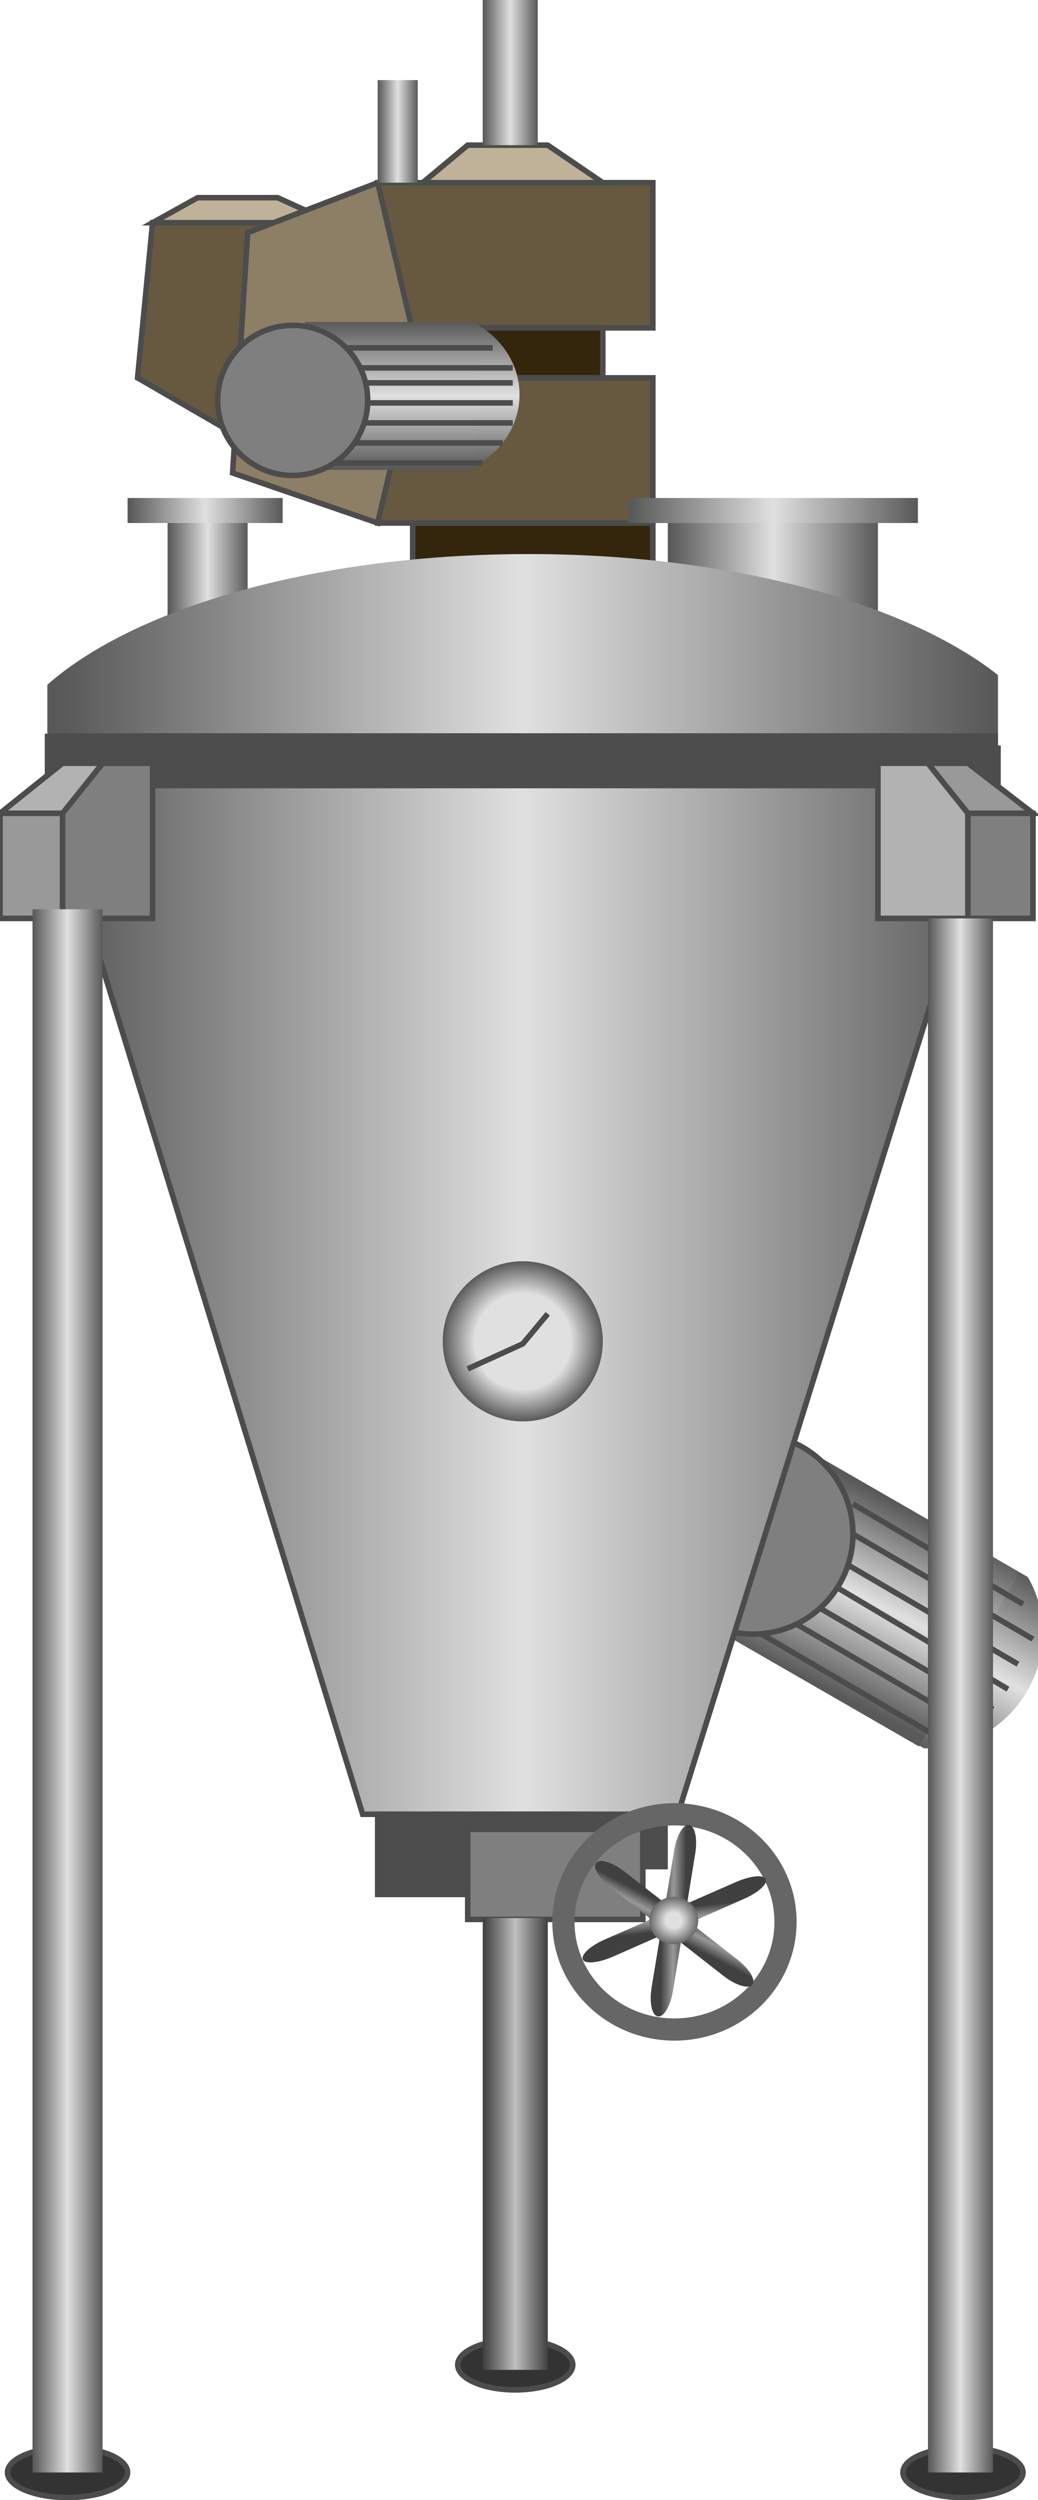 <svg xmlns="http://www.w3.org/2000/svg" xmlns:atv="http://webmi.atvise.com/2007/svgext" height="112.5" enable-background="new 0 0 46.735 112.5" width="46.735" xml:space="preserve" xmlns:xlink="http://www.w3.org/1999/xlink" version="1.1">
 <defs>
  <linearGradient gradientUnits="objectBoundingBox" id="SVGID_1_" x1="0.5" x2="0.5" y1="1" y2="4.52855e-05">
   <stop offset="0.01" stop-color="#595959"/>
   <stop offset="0.5" stop-color="#E0E0E0"/>
   <stop offset="1" stop-color="#595959"/>
  </linearGradient>
  <linearGradient gradientUnits="objectBoundingBox" id="SVGID_2_" x1="0.5" x2="0.5" y1="1" y2="-0">
   <stop offset="0.01" stop-color="#595959"/>
   <stop offset="0.5" stop-color="#E0E0E0"/>
   <stop offset="1" stop-color="#595959"/>
  </linearGradient>
  <linearGradient gradientUnits="objectBoundingBox" id="SVGID_3_" x1="0.27" x2="0.724" y1="0.892" y2="0.118">
   <stop offset="0.01" stop-color="#595959"/>
   <stop offset="0.5" stop-color="#E0E0E0"/>
   <stop offset="1" stop-color="#595959"/>
  </linearGradient>
  <linearGradient gradientUnits="objectBoundingBox" id="SVGID_4_" x1="0.346" x2="0.654" y1="0.787" y2="0.213">
   <stop offset="0.01" stop-color="#595959"/>
   <stop offset="0.5" stop-color="#E0E0E0"/>
   <stop offset="1" stop-color="#595959"/>
  </linearGradient>
  <linearGradient gradientUnits="objectBoundingBox" id="SVGID_5_" x1="-1.05708e-05" x2="1" y1="0.5" y2="0.5">
   <stop offset="0.01" stop-color="#595959"/>
   <stop offset="0.5" stop-color="#E0E0E0"/>
   <stop offset="1" stop-color="#595959"/>
  </linearGradient>
  <linearGradient gradientUnits="objectBoundingBox" id="SVGID_6_" x1="7.65521e-06" x2="1" y1="0.5" y2="0.5">
   <stop offset="0.01" stop-color="#595959"/>
   <stop offset="0.5" stop-color="#E0E0E0"/>
   <stop offset="1" stop-color="#595959"/>
  </linearGradient>
  <linearGradient gradientUnits="objectBoundingBox" id="SVGID_7_" x1="0" x2="1" y1="0.5" y2="0.5">
   <stop offset="0.01" stop-color="#595959"/>
   <stop offset="0.5" stop-color="#E0E0E0"/>
   <stop offset="1" stop-color="#595959"/>
  </linearGradient>
  <linearGradient gradientUnits="objectBoundingBox" id="SVGID_8_" x1="-4.29676e-05" x2="1" y1="0.5" y2="0.5">
   <stop offset="0.01" stop-color="#595959"/>
   <stop offset="0.5" stop-color="#E0E0E0"/>
   <stop offset="1" stop-color="#595959"/>
  </linearGradient>
  <linearGradient gradientUnits="objectBoundingBox" id="SVGID_9_" x1="2.33683e-06" x2="1" y1="0.5" y2="0.5">
   <stop offset="0.01" stop-color="#595959"/>
   <stop offset="0.5" stop-color="#E0E0E0"/>
   <stop offset="1" stop-color="#595959"/>
  </linearGradient>
  <linearGradient gradientUnits="objectBoundingBox" id="SVGID_10_" x1="7.00918e-06" x2="1" y1="0.5" y2="0.5">
   <stop offset="0.01" stop-color="#595959"/>
   <stop offset="0.5" stop-color="#E0E0E0"/>
   <stop offset="1" stop-color="#595959"/>
  </linearGradient>
  <linearGradient gradientUnits="objectBoundingBox" id="SVGID_12_" x1="0.249" x2="0.749" y1="0.491" y2="0.509">
   <stop offset="0" stop-color="#404040"/>
   <stop offset="0.5" stop-color="#999999"/>
   <stop offset="1" stop-color="#404040"/>
  </linearGradient>
  <linearGradient gradientUnits="objectBoundingBox" id="SVGID_13_" x1="0.451" x2="0.55" y1="0.575" y2="0.423">
   <stop offset="0" stop-color="#404040"/>
   <stop offset="0.5" stop-color="#999999"/>
   <stop offset="1" stop-color="#404040"/>
  </linearGradient>
  <linearGradient gradientUnits="objectBoundingBox" id="SVGID_14_" x1="0.474" x2="0.525" y1="0.384" y2="0.614">
   <stop offset="0" stop-color="#404040"/>
   <stop offset="0.5" stop-color="#999999"/>
   <stop offset="1" stop-color="#404040"/>
  </linearGradient>
  <linearGradient gradientUnits="objectBoundingBox" id="SVGID_16_" x1="0" x2="1" y1="0.5" y2="0.5">
   <stop offset="0.01" stop-color="#595959"/>
   <stop offset="0.5" stop-color="#E0E0E0"/>
   <stop offset="1" stop-color="#595959"/>
  </linearGradient>
  <linearGradient gradientUnits="objectBoundingBox" id="SVGID_17_" x1="-6.8306e-05" x2="1" y1="0.5" y2="0.5">
   <stop offset="0.01" stop-color="#595959"/>
   <stop offset="0.5" stop-color="#E0E0E0"/>
   <stop offset="1" stop-color="#595959"/>
  </linearGradient>
  <linearGradient gradientUnits="objectBoundingBox" id="SVGID_18_" x1="-3.4153e-05" x2="1" y1="0.5" y2="0.5">
   <stop offset="0.01" stop-color="#404040"/>
   <stop offset="0.5" stop-color="#BFBFBF"/>
   <stop offset="1" stop-color="#404040"/>
  </linearGradient>
  <linearGradient gradientUnits="objectBoundingBox" id="SVGID_19_" x1="0" x2="1" y1="0.5" y2="0.5">
   <stop offset="0.01" stop-color="#595959"/>
   <stop offset="0.5" stop-color="#E0E0E0"/>
   <stop offset="1" stop-color="#595959"/>
  </linearGradient>
  <linearGradient gradientUnits="objectBoundingBox" id="SVGID_20_" x1="-5.54939e-05" x2="1" y1="0.5" y2="0.5">
   <stop offset="0.01" stop-color="#595959"/>
   <stop offset="0.5" stop-color="#E0E0E0"/>
   <stop offset="1" stop-color="#595959"/>
  </linearGradient>
  <radialGradient cx="0.5" cy="0.5" fx="0.5" fy="0.5" gradientUnits="objectBoundingBox" id="SVGID_11_" r="0.5">
   <stop offset="0" stop-color="#E0E0E0"/>
   <stop offset="0.6" stop-color="#E0E0E0"/>
   <stop offset="1" stop-color="#595959"/>
  </radialGradient>
  <radialGradient cx="0.5" cy="0.499" fx="0.5" fy="0.499" gradientUnits="objectBoundingBox" id="SVGID_15_" r="0.5">
   <stop offset="0" stop-color="#E0E0E0"/>
   <stop offset="0.3" stop-color="#E0E0E0"/>
   <stop offset="1" stop-color="#595959"/>
  </radialGradient>
 </defs>
 <g atv:refpx="23.476" atv:refpy="56.256" id="id_59">
  <g atv:refpx="17.794" atv:refpy="16.273" id="Group_Supply">
   <path atv:refpx="23.988" atv:refpy="24.775" d="M29.393,26.014L29.393,23.535L18.582,23.535L18.582,26.014Z" fill="#33260D" id="id_0" stroke="#4C4C4C" stroke-width="0.25"/>
   <path atv:refpx="23.199" atv:refpy="20.27" d="M29.393,17.004L29.393,23.536L17.005,23.536L17.005,17.004Z" fill="#665940" id="id_1" stroke="#4C4C4C" stroke-width="0.25"/>
   <path atv:refpx="23.199" atv:refpy="11.487" d="M29.393,8.221L29.393,14.753L17.005,14.753L17.005,8.221Z" fill="#665940" id="id_2" stroke="#4C4C4C" stroke-width="0.25"/>
   <path atv:refpx="22.297" atv:refpy="15.878" d="M27.14,17.004L27.14,14.752L17.455,14.752L17.455,17.004Z" fill="#33260D" id="id_3" stroke="#4C4C4C" stroke-width="0.25"/>
   <path atv:refpx="23.085" atv:refpy="7.377" d="M27.14,8.221L24.662,6.532L21.058,6.532L19.031,8.221Z" fill="#BFB299" id="id_4" stroke="#4C4C4C" stroke-width="0.25"/>
   <path atv:refpx="10.136" atv:refpy="14.752" d="M10.474,19.482L6.195,17.003L6.87,10.021L14.078,10.021Z" fill="#665940" id="id_5" stroke="#4C4C4C" stroke-width="0.25"/>
   <path atv:refpx="10.924" atv:refpy="9.459" d="M14.978,10.022L12.5,8.896L8.897,8.896L6.87,10.022Z" fill="#BFB299" id="id_6" stroke="#4C4C4C" stroke-width="0.25"/>
   <path atv:refpx="14.64" atv:refpy="15.878" d="M17.005,8.221L11.149,10.472L10.473,21.284L17.005,23.535L18.807,15.877Z" fill="#8C7F66" id="id_7" stroke="#4C4C4C" stroke-width="0.25"/>
  </g>
  <g atv:refpx="28.313" atv:refpy="46.58" id="Group_Axials">
   <path atv:refpx="19.284" atv:refpy="17.8" d="M15.177,17.759C15.177,19.23 16.108,20.501 17.467,21.113C18.677,21.113 19.889,21.113 21.099,21.113C22.464,20.501 23.391,19.23 23.391,17.759C23.391,16.351 22.537,15.125 21.271,14.488C20.005,14.488 18.562,14.488 17.298,14.488C16.036,15.125 15.177,16.352 15.177,17.759" fill="url(#SVGID_1_)" id="id_8"/>
   <rect atv:refpx="17.587" atv:refpy="17.817" fill="url(#SVGID_2_)" height="6.653" id="id_9" width="7.699" x="13.737" y="14.491"/>
   <path atv:refpx="18.919" atv:refpy="16.153" d="M15.654,15.653L22.185,15.653" fill="none" id="id_10" stroke="#4C4C4C" stroke-width="0.25"/>
   <path atv:refpx="19.595" atv:refpy="17.054" d="M16.104,16.554L23.086,16.554" fill="none" id="id_11" stroke="#4C4C4C" stroke-width="0.25"/>
   <path atv:refpx="19.595" atv:refpy="17.729" d="M16.104,17.229L23.086,17.229" fill="none" id="id_12" stroke="#4C4C4C" stroke-width="0.25"/>
   <path atv:refpx="19.595" atv:refpy="18.631" d="M23.086,18.131L16.104,18.131" fill="none" id="id_13" stroke="#4C4C4C" stroke-width="0.25"/>
   <path atv:refpx="19.595" atv:refpy="19.532" d="M23.086,19.032L16.104,19.032" fill="none" id="id_14" stroke="#4C4C4C" stroke-width="0.25"/>
   <path atv:refpx="19.145" atv:refpy="20.433" d="M22.636,19.933L15.654,19.933" fill="none" id="id_15" stroke="#4C4C4C" stroke-width="0.25"/>
   <path atv:refpx="18.244" atv:refpy="21.333" d="M21.735,20.833L14.753,20.833" fill="none" id="id_16" stroke="#4C4C4C" stroke-width="0.25"/>
   <circle atv:refpx="13.176" atv:refpy="18.018" cx="13.176" cy="18.018" fill="#7F7F7F" id="id_17" r="3.378" stroke="#4C4C4C" stroke-width="0.25"/>
   <path atv:refpx="41.996" atv:refpy="73.637" d="M37.74,71.184C36.742,72.919 36.844,74.971 37.838,76.503C39.091,77.226 40.346,77.949 41.602,78.672C43.43,78.765 45.254,77.821 46.253,76.088C47.208,74.426 47.156,72.47 46.276,70.967C44.965,70.21 43.469,69.35 42.161,68.596C40.417,68.591 38.697,69.524 37.74,71.184" fill="url(#SVGID_3_)" id="id_18"/>
   <polygon atv:refpx="38.581" atv:refpy="71.758" fill="url(#SVGID_4_)" id="id_19" points="31.261,72.764 35.779,64.923 45.9,70.752 41.382,78.594  "/>
   <path atv:refpx="42.23" atv:refpy="69.933" d="M38.401,67.68L46.059,72.185" fill="none" id="id_20" stroke="#4C4C4C" stroke-width="0.25"/>
   <path atv:refpx="42.455" atv:refpy="71.396" d="M38.401,69.031L46.509,73.761" fill="none" id="id_21" stroke="#4C4C4C" stroke-width="0.25"/>
   <path atv:refpx="41.779" atv:refpy="72.523" d="M37.725,70.158L45.834,74.887" fill="none" id="id_22" stroke="#4C4C4C" stroke-width="0.25"/>
   <path atv:refpx="41.216" atv:refpy="73.536" d="M45.383,76.014L37.049,71.059" fill="none" id="id_23" stroke="#4C4C4C" stroke-width="0.25"/>
   <path atv:refpx="40.654" atv:refpy="74.549" d="M44.708,76.914L36.6,72.185" fill="none" id="id_24" stroke="#4C4C4C" stroke-width="0.25"/>
   <path atv:refpx="39.528" atv:refpy="75.226" d="M43.582,77.59L35.474,72.861" fill="none" id="id_25" stroke="#4C4C4C" stroke-width="0.25"/>
   <path atv:refpx="37.95" atv:refpy="75.676" d="M42.004,78.041L33.897,73.311" fill="none" id="id_26" stroke="#4C4C4C" stroke-width="0.25"/>
   <circle atv:refpx="33.897" atv:refpy="69.032" cx="33.897" cy="69.032" fill="#7F7F7F" id="id_27" r="4.504" stroke="#4C4C4C" stroke-width="0.25"/>
  </g>
  <g atv:refpx="23.537" atv:refpy="25.108" id="Group_Outlet">
   <path atv:refpx="34.798" atv:refpy="25.505" d="M39.528,23.536L39.528,27.473L30.067,27.473L30.067,23.536Z" fill="url(#SVGID_5_)" id="id_28"/>
   <path atv:refpx="34.797" atv:refpy="22.973" d="M41.329,23.536L41.329,22.41L28.266,22.41L28.266,23.536Z" fill="url(#SVGID_6_)" id="id_29"/>
   <path atv:refpx="9.347" atv:refpy="25.672" d="M11.149,23.536L11.149,27.807L7.545,27.807L7.545,23.536Z" fill="url(#SVGID_7_)" id="id_30"/>
   <path atv:refpx="9.235" atv:refpy="22.973" d="M12.726,23.536L12.726,22.41L5.744,22.41L5.744,23.536Z" fill="url(#SVGID_8_)" id="id_31"/>
  </g>
  <g atv:refpx="23.533" atv:refpy="53.287" id="Group_Blender">
   <path atv:refpx="23.538" atv:refpy="57.315" d="M2.141,33.016L2.141,35.472L16.329,81.642L30.519,81.642L44.934,35.471L44.934,35.271C31.058,36.18 16.224,33.268 2.369,35.248C16.225,33.269 31.058,36.181 44.934,35.271L44.934,33.664C30.423,32.173 16.663,33.717 2.141,33.016" fill="url(#SVGID_9_)" id="id_32" stroke="#4C4C4C" stroke-width="0.25"/>
   <path atv:refpx="23.533" atv:refpy="30.424" d="M44.933,35.561C44.933,33.794 44.933,32.027 44.933,30.378C40.814,27.132 32.894,24.933 23.794,24.933C14.292,24.933 6.074,27.331 2.132,30.814C2.132,32.515 2.132,34.215 2.132,35.916" fill="url(#SVGID_10_)" id="id_33"/>
   <path atv:refpx="23.537" atv:refpy="34.235" d="M2.14,32.996L44.933,32.996L44.933,35.474L2.14,35.474Z" fill="#4D4D4D" id="id_34"/>
  </g>
  <g atv:refpx="23.537" atv:refpy="60.36" id="Group_Timer">
   <circle atv:refpx="23.537" atv:refpy="60.36" cx="23.537" cy="60.36" fill="url(#SVGID_11_)" id="id_35" r="3.604"/>
   <path atv:refpx="22.861" atv:refpy="60.361" d="M21.059,61.6L23.537,60.473L24.663,59.121" fill="none" id="id_36" stroke="#4C4C4C" stroke-width="0.25"/>
  </g>
  <g atv:refpx="23.255" atv:refpy="37.838" id="Group_Holder">
   <path atv:refpx="4.843" atv:refpy="37.838" d="M6.87,41.329L6.87,34.347L4.618,34.347L2.816,36.599L2.816,41.329Z" fill="#7F7F7F" id="id_37" stroke="#4C4C4C" stroke-width="0.25"/>
   <path atv:refpx="2.309" atv:refpy="35.473" d="M2.816,34.347L4.618,34.347L2.816,36.599L0,36.599Z" fill="#B2B2B2" id="id_38" stroke="#4C4C4C" stroke-width="0.25"/>
   <path atv:refpx="1.407" atv:refpy="38.964" d="M0,41.329L0,36.599L2.815,36.599L2.815,41.329Z" fill="#999999" id="id_39" stroke="#4C4C4C" stroke-width="0.25"/>
   <path atv:refpx="41.555" atv:refpy="37.838" d="M39.528,41.329L39.528,34.347L41.78,34.347L43.582,36.599L43.582,41.329Z" fill="#B2B2B2" id="id_40" stroke="#4C4C4C" stroke-width="0.25"/>
   <path atv:refpx="44.145" atv:refpy="35.473" d="M43.582,34.347L41.78,34.347L43.582,36.599L46.51,36.599Z" fill="#999999" id="id_41" stroke="#4C4C4C" stroke-width="0.25"/>
   <path atv:refpx="45.045" atv:refpy="38.964" d="M46.509,41.329L46.509,36.599L43.581,36.599L43.581,41.329Z" fill="#7F7F7F" id="id_42" stroke="#4C4C4C" stroke-width="0.25"/>
  </g>
  <g atv:refpx="23.537" atv:refpy="84.01" id="Group_Bottom_Unit">
   <path atv:refpx="21.734" atv:refpy="83.447" d="M17.005,81.645L26.464,81.645L26.464,85.249L17.005,85.249Z" fill="#4D4D4D" id="id_43" stroke="#4C4C4C" stroke-width="0.25"/>
   <path atv:refpx="28.266" atv:refpy="82.883" d="M30.068,81.645L26.464,81.645L26.464,84.122L30.068,84.122Z" fill="#4D4D4D" id="id_44"/>
   <path atv:refpx="25.001" atv:refpy="84.347" d="M21.059,82.32L28.942,82.32L28.942,86.374L21.059,86.374Z" fill="#7F7F7F" id="id_45" stroke="#4C4C4C" stroke-width="0.25"/>
  </g>
  <g atv:refpx="30.368" atv:refpy="86.487" id="Group_Wheel">
   <path atv:refpx="30.368" atv:refpy="86.487" d="M25.368,86.485C25.368,83.811 27.605,81.644 30.368,81.644C33.129,81.644 35.367,83.811 35.367,86.485C35.367,89.162 33.129,91.329 30.367,91.329C27.605,91.329 25.368,89.162 25.368,86.485" fill="none" id="id_46" stroke="#666666"/>
   <path atv:refpx="30.32" atv:refpy="86.433" d="M30.301,89.592C30.189,90.264 29.895,90.777 29.624,90.739C29.352,90.7 29.226,90.125 29.336,89.453L29.337,89.438L30.354,83.268C30.464,82.597 30.752,82.089 31.022,82.126C31.293,82.165 31.412,82.735 31.302,83.409Z" fill="url(#SVGID_12_)" id="id_47"/>
   <path atv:refpx="30.358" atv:refpy="86.573" d="M33.189,88.17C33.738,88.6 34.048,89.104 33.876,89.312C33.703,89.52 33.117,89.342 32.57,88.913L32.558,88.904L27.525,84.966C26.977,84.535 26.668,84.039 26.839,83.833C27.011,83.624 27.587,83.808 28.137,84.237Z" fill="url(#SVGID_13_)" id="id_48"/>
   <path atv:refpx="30.36" atv:refpy="86.371" d="M27.593,88.051C26.948,88.332 26.351,88.397 26.245,88.182C26.141,87.966 26.577,87.564 27.22,87.282L27.235,87.276L33.139,84.691C33.782,84.411 34.371,84.343 34.474,84.559C34.58,84.773 34.142,85.167 33.5,85.449Z" fill="url(#SVGID_14_)" id="id_49"/>
   <path atv:refpx="30.334" atv:refpy="86.424" d="M30.553,85.382C31.151,85.498 31.537,86.059 31.416,86.635C31.294,87.211 30.713,87.583 30.114,87.466C29.517,87.349 29.131,86.788 29.253,86.212C29.374,85.638 29.958,85.265 30.553,85.382" fill="url(#SVGID_15_)" id="id_50"/>
  </g>
  <g atv:refpx="23.198" atv:refpy="76.714" id="Group_Support_Structure">
   <ellipse atv:refpx="3.041" atv:refpy="111.261" cx="3.041" cy="111.261" fill="#333333" id="id_51" rx="2.703" ry="1.126" stroke="#4C4C4C" stroke-width="0.25"/>
   <path atv:refpx="3.041" atv:refpy="76.09" d="M4.618,40.917L4.618,111.262L1.464,111.262L1.464,40.917Z" fill="url(#SVGID_16_)" id="id_52"/>
   <ellipse atv:refpx="43.356" atv:refpy="111.261" cx="43.356" cy="111.261" fill="#333333" id="id_53" rx="2.703" ry="1.126" stroke="#4C4C4C" stroke-width="0.25"/>
   <path atv:refpx="43.244" atv:refpy="76.296" d="M41.78,41.329L41.78,111.262L44.708,111.262L44.708,41.329Z" fill="url(#SVGID_17_)" id="id_54"/>
   <ellipse atv:refpx="23.199" atv:refpy="106.419" cx="23.199" cy="106.419" fill="#333333" id="id_55" rx="2.59" ry="1.126" stroke="#4C4C4C" stroke-width="0.25"/>
   <path atv:refpx="23.199" atv:refpy="96.478" d="M24.663,86.312L24.663,106.645L21.735,106.645L21.735,86.312Z" fill="url(#SVGID_18_)" id="id_56"/>
  </g>
  <g atv:refpx="20.608" atv:refpy="4.111" id="Group_Inlet">
   <path atv:refpx="22.973" atv:refpy="3.266" d="M24.212,0L24.212,6.532L21.734,6.532L21.734,0Z" fill="url(#SVGID_19_)" id="id_57"/>
   <path atv:refpx="17.906" atv:refpy="5.912" d="M18.807,3.604L18.807,8.221L17.005,8.221L17.005,3.604Z" fill="url(#SVGID_20_)" id="id_58"/>
  </g>
 </g>
</svg>
